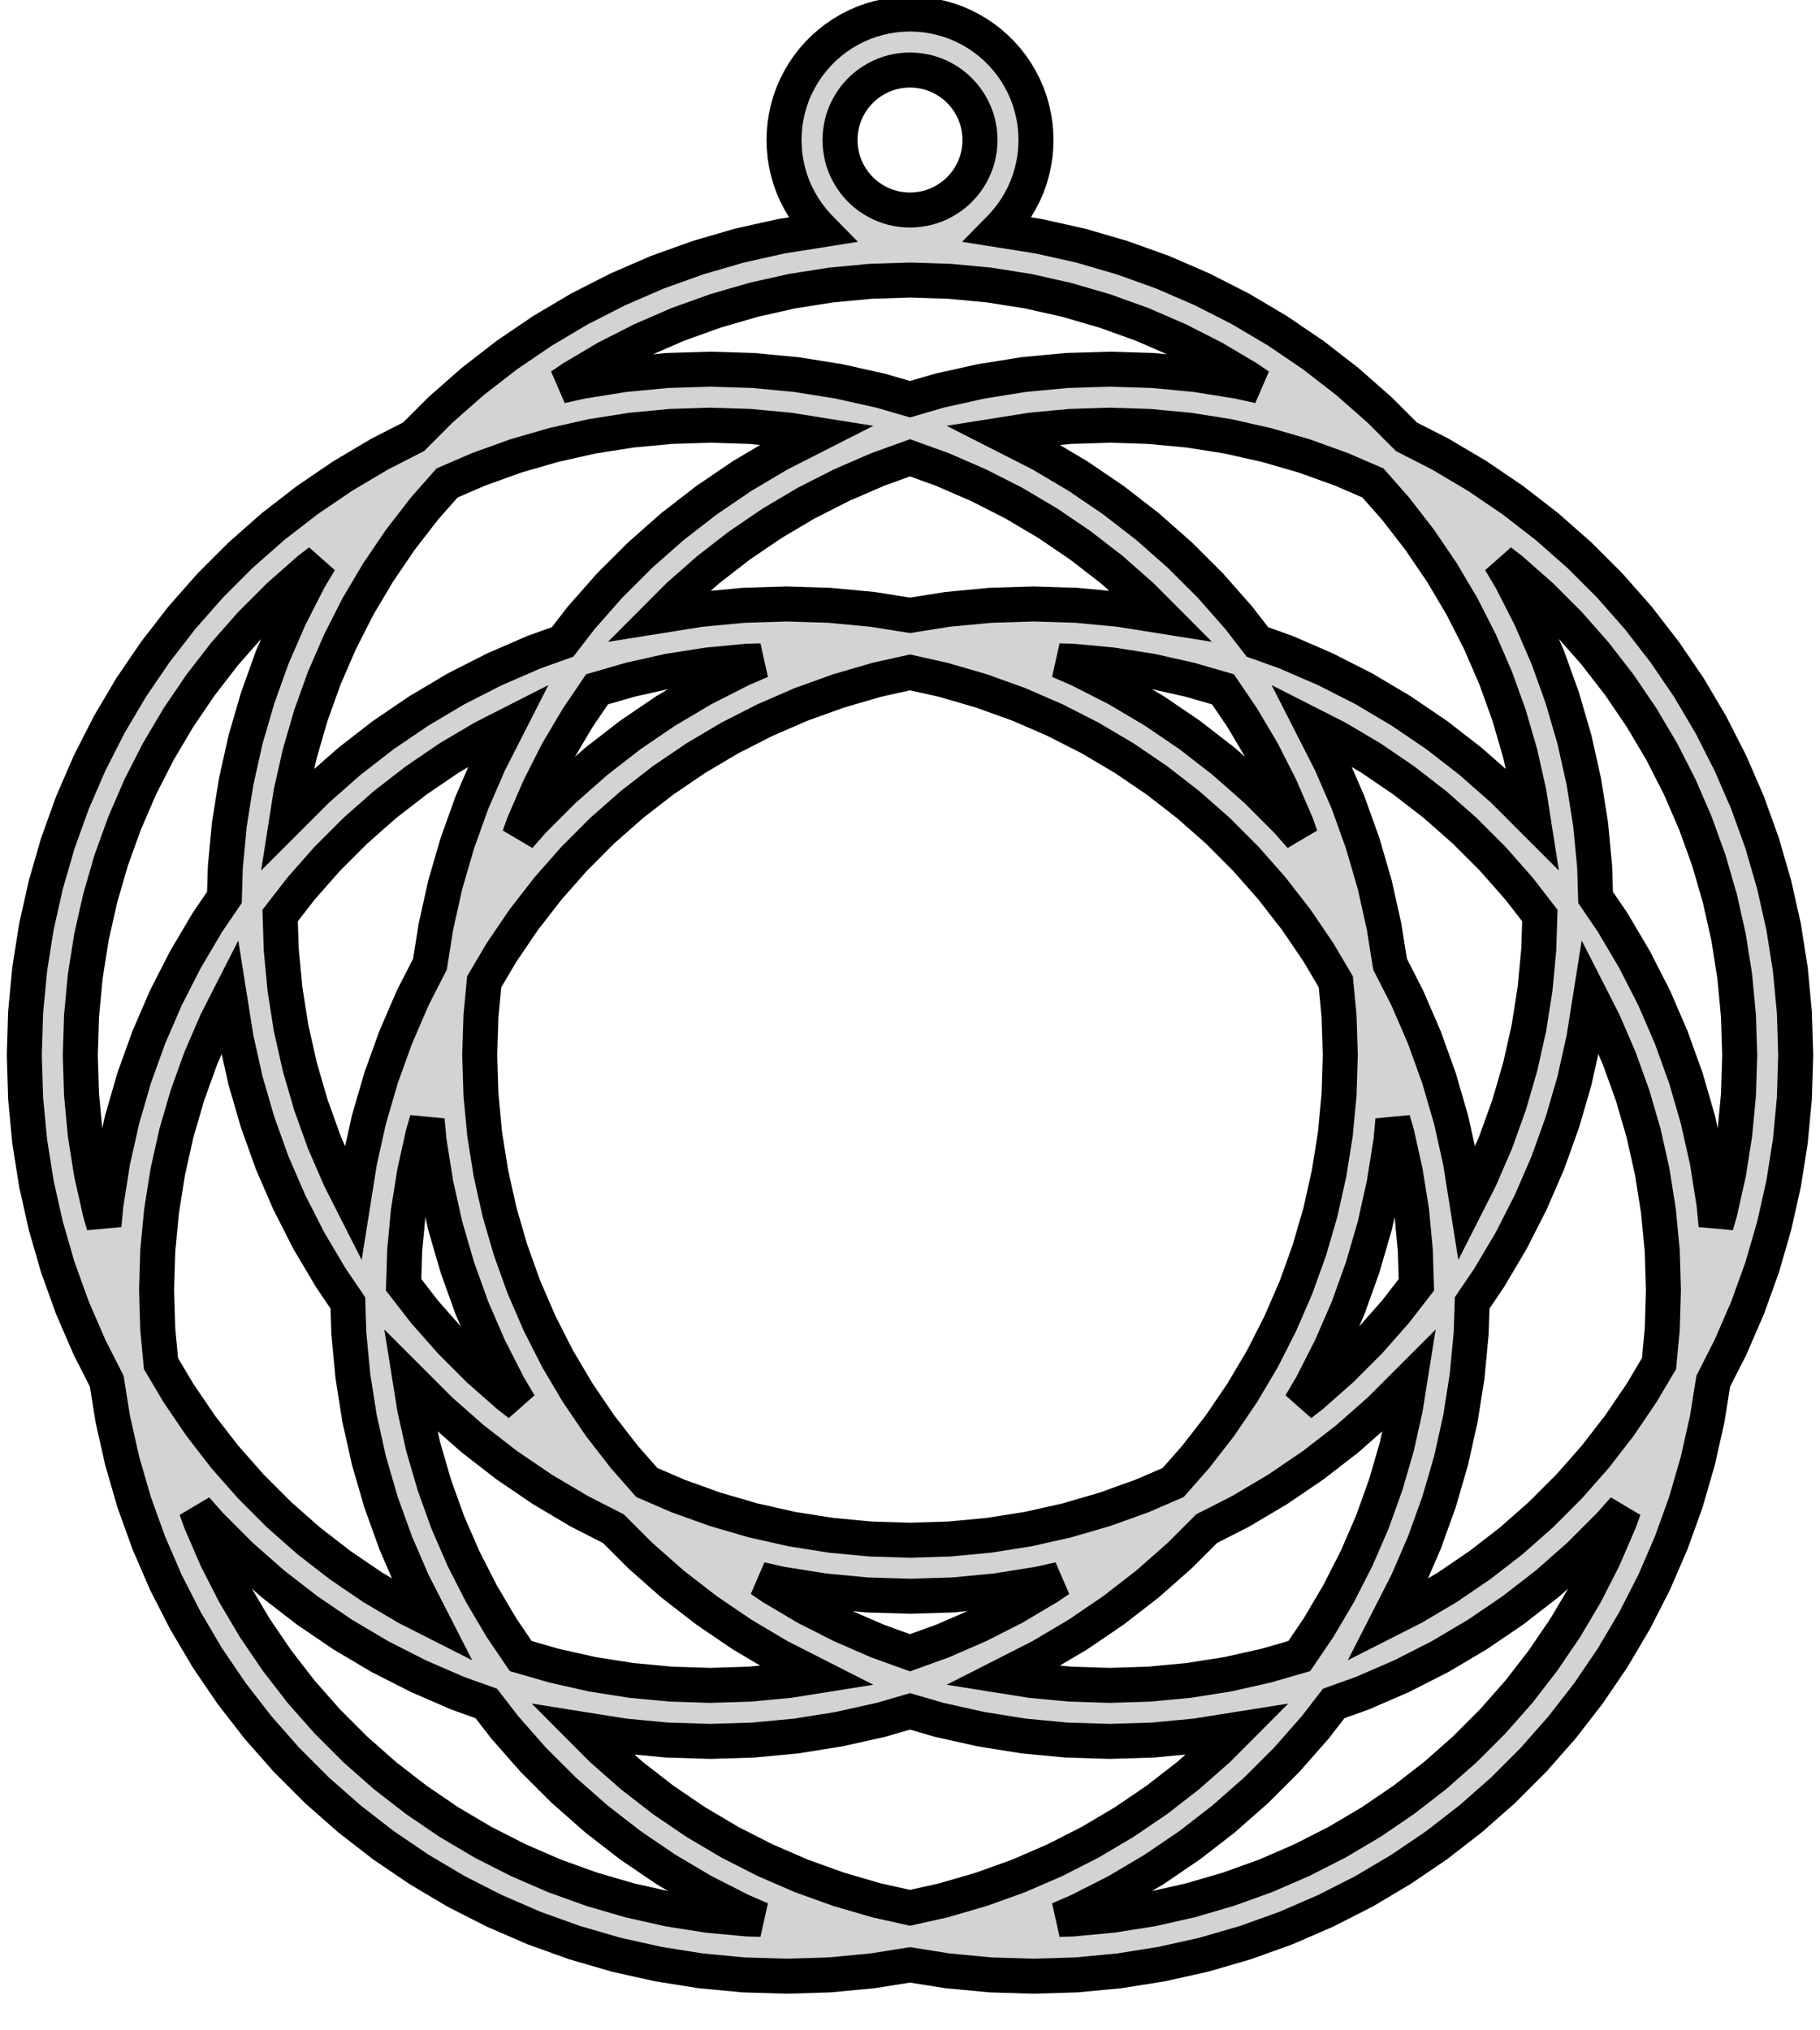 <?xml version="1.0" standalone="no"?>
<!DOCTYPE svg PUBLIC "-//W3C//DTD SVG 1.1//EN" "http://www.w3.org/Graphics/SVG/1.1/DTD/svg11.dtd">
<svg width="26mm" height="29mm" viewBox="-13 -16 26 29" xmlns="http://www.w3.org/2000/svg" version="1.1">
<title>OpenSCAD Model</title>
<path d="
M 12.634,-1.542 L 12.576,-2.155 L 12.48,-2.763 L 12.345,-3.364 L 12.174,-3.955 L 11.965,-4.535
 L 11.72,-5.1 L 11.441,-5.648 L 11.128,-6.178 L 10.781,-6.687 L 10.404,-7.174 L 9.997,-7.636
 L 9.562,-8.071 L 9.1,-8.478 L 8.613,-8.855 L 8.104,-9.201 L 7.574,-9.515 L 7.092,-9.761
 L 6.709,-10.144 L 6.247,-10.551 L 5.76,-10.928 L 5.251,-11.274 L 4.721,-11.588 L 4.173,-11.867
 L 3.608,-12.112 L 3.028,-12.32 L 2.437,-12.492 L 1.836,-12.626 L 1.262,-12.717 L 1.312,-12.768
 L 1.387,-12.853 L 1.456,-12.942 L 1.52,-13.036 L 1.577,-13.133 L 1.629,-13.234 L 1.674,-13.337
 L 1.712,-13.444 L 1.743,-13.552 L 1.768,-13.663 L 1.786,-13.774 L 1.796,-13.887 L 1.8,-14
 L 1.796,-14.113 L 1.786,-14.226 L 1.768,-14.337 L 1.743,-14.448 L 1.712,-14.556 L 1.674,-14.663
 L 1.629,-14.766 L 1.577,-14.867 L 1.52,-14.964 L 1.456,-15.058 L 1.387,-15.147 L 1.312,-15.232
 L 1.232,-15.312 L 1.147,-15.387 L 1.058,-15.456 L 0.964,-15.52 L 0.867,-15.577 L 0.766,-15.629
 L 0.663,-15.674 L 0.556,-15.712 L 0.448,-15.743 L 0.337,-15.768 L 0.226,-15.786 L 0.113,-15.796
 L 0,-15.8 L -0.113,-15.796 L -0.226,-15.786 L -0.337,-15.768 L -0.448,-15.743 L -0.556,-15.712
 L -0.663,-15.674 L -0.766,-15.629 L -0.867,-15.577 L -0.964,-15.52 L -1.058,-15.456 L -1.147,-15.387
 L -1.232,-15.312 L -1.312,-15.232 L -1.387,-15.147 L -1.456,-15.058 L -1.52,-14.964 L -1.577,-14.867
 L -1.629,-14.766 L -1.674,-14.663 L -1.712,-14.556 L -1.743,-14.448 L -1.768,-14.337 L -1.786,-14.226
 L -1.796,-14.113 L -1.8,-14 L -1.796,-13.887 L -1.786,-13.774 L -1.768,-13.663 L -1.743,-13.552
 L -1.712,-13.444 L -1.674,-13.337 L -1.629,-13.234 L -1.577,-13.133 L -1.52,-13.036 L -1.456,-12.942
 L -1.387,-12.853 L -1.312,-12.768 L -1.262,-12.717 L -1.836,-12.626 L -2.437,-12.492 L -3.028,-12.32
 L -3.608,-12.112 L -4.173,-11.867 L -4.721,-11.588 L -5.251,-11.274 L -5.76,-10.928 L -6.247,-10.551
 L -6.709,-10.144 L -7.092,-9.761 L -7.574,-9.515 L -8.104,-9.201 L -8.613,-8.855 L -9.1,-8.478
 L -9.562,-8.071 L -9.997,-7.636 L -10.404,-7.174 L -10.781,-6.687 L -11.128,-6.178 L -11.441,-5.648
 L -11.72,-5.1 L -11.965,-4.535 L -12.174,-3.955 L -12.345,-3.364 L -12.48,-2.763 L -12.576,-2.155
 L -12.634,-1.542 L -12.653,-0.927 L -12.634,-0.312 L -12.576,0.301 L -12.48,0.909 L -12.345,1.51
 L -12.174,2.101 L -11.965,2.681 L -11.72,3.246 L -11.475,3.728 L -11.39,4.263 L -11.255,4.864
 L -11.084,5.455 L -10.875,6.035 L -10.631,6.6 L -10.351,7.148 L -10.038,7.678 L -9.692,8.187
 L -9.314,8.674 L -8.907,9.136 L -8.472,9.571 L -8.01,9.978 L -7.524,10.355 L -7.014,10.701
 L -6.485,11.015 L -5.936,11.294 L -5.371,11.539 L -4.792,11.747 L -4.2,11.919 L -3.6,12.053
 L -2.992,12.15 L -2.379,12.208 L -1.763,12.227 L -1.148,12.208 L -0.535,12.15 L 0,12.065
 L 0.535,12.15 L 1.148,12.208 L 1.763,12.227 L 2.379,12.208 L 2.992,12.15 L 3.6,12.053
 L 4.2,11.919 L 4.792,11.747 L 5.371,11.539 L 5.936,11.294 L 6.485,11.015 L 7.014,10.701
 L 7.524,10.355 L 8.01,9.978 L 8.472,9.571 L 8.907,9.136 L 9.314,8.674 L 9.692,8.187
 L 10.038,7.678 L 10.351,7.148 L 10.631,6.6 L 10.875,6.035 L 11.084,5.455 L 11.255,4.864
 L 11.39,4.263 L 11.475,3.728 L 11.72,3.246 L 11.965,2.681 L 12.174,2.101 L 12.345,1.51
 L 12.48,0.909 L 12.576,0.301 L 12.634,-0.312 L 12.653,-0.927 z
M -8.588,-7.721 L -8.867,-7.173 L -9.112,-6.608 L -9.32,-6.028 L -9.492,-5.437 L -9.626,-4.836
 L -9.723,-4.228 L -9.781,-3.615 L -9.794,-3.182 L -10.038,-2.824 L -10.351,-2.294 L -10.631,-1.746
 L -10.875,-1.181 L -11.084,-0.601 L -11.255,-0.01 L -11.39,0.591 L -11.486,1.199 L -11.515,1.503
 L -11.57,1.311 L -11.694,0.759 L -11.782,0.201 L -11.835,-0.362 L -11.853,-0.927 L -11.835,-1.492
 L -11.782,-2.055 L -11.694,-2.613 L -11.57,-3.165 L -11.413,-3.708 L -11.221,-4.24 L -10.997,-4.759
 L -10.74,-5.263 L -10.452,-5.749 L -10.134,-6.217 L -9.788,-6.664 L -9.414,-7.088 L -9.014,-7.488
 L -8.59,-7.862 L -8.432,-7.984 z
M -7.189,6.96 L -7.676,6.672 L -8.143,6.354 L -8.59,6.008 L -9.014,5.634 L -9.414,5.234
 L -9.788,4.81 L -10.134,4.363 L -10.452,3.895 L -10.7,3.477 L -10.746,2.992 L -10.763,2.427
 L -10.746,1.862 L -10.692,1.299 L -10.604,0.741 L -10.481,0.189 L -10.323,-0.354 L -10.131,-0.886
 L -9.907,-1.405 L -9.722,-1.768 L -9.626,-1.164 L -9.492,-0.563 L -9.32,0.028 L -9.112,0.608
 L -8.867,1.173 L -8.588,1.721 L -8.274,2.251 L -8.031,2.609 L -8.017,3.042 L -7.959,3.655
 L -7.863,4.263 L -7.729,4.864 L -7.557,5.455 L -7.348,6.035 L -7.104,6.6 L -6.826,7.144
 z
M -2.328,11.409 L -2.891,11.356 L -3.45,11.268 L -4.002,11.144 L -4.544,10.986 L -5.076,10.795
 L -5.595,10.57 L -6.099,10.314 L -6.586,10.026 L -7.053,9.708 L -7.5,9.362 L -7.924,8.988
 L -8.324,8.588 L -8.698,8.164 L -9.044,7.717 L -9.362,7.249 L -9.65,6.763 L -9.907,6.259
 L -10.131,5.74 L -10.199,5.553 L -9.997,5.781 L -9.562,6.217 L -9.1,6.624 L -8.613,7.001
 L -8.104,7.347 L -7.574,7.661 L -7.026,7.94 L -6.461,8.185 L -6.053,8.331 L -5.788,8.674
 L -5.381,9.136 L -4.945,9.571 L -4.483,9.978 L -3.997,10.355 L -3.488,10.701 L -2.958,11.015
 L -2.409,11.294 L -2.129,11.415 z
M -6.014,-5.1 L -6.259,-4.535 L -6.467,-3.955 L -6.639,-3.364 L -6.773,-2.763 L -6.858,-2.228
 L -7.104,-1.746 L -7.348,-1.181 L -7.557,-0.601 L -7.729,-0.01 L -7.863,0.591 L -7.959,1.195
 L -8.143,0.832 L -8.368,0.313 L -8.559,-0.219 L -8.717,-0.762 L -8.841,-1.314 L -8.929,-1.872
 L -8.982,-2.435 L -8.998,-2.923 L -8.698,-3.31 L -8.324,-3.734 L -7.924,-4.134 L -7.5,-4.508
 L -7.053,-4.854 L -6.586,-5.172 L -6.099,-5.46 L -5.737,-5.644 z
M -1.868,-9.515 L -2.398,-9.201 L -2.907,-8.855 L -3.394,-8.478 L -3.855,-8.071 L -4.291,-7.636
 L -4.698,-7.174 L -4.963,-6.831 L -5.371,-6.685 L -5.936,-6.44 L -6.485,-6.161 L -7.014,-5.847
 L -7.524,-5.501 L -8.01,-5.124 L -8.472,-4.717 L -8.904,-4.285 L -8.841,-4.686 L -8.717,-5.238
 L -8.559,-5.781 L -8.368,-6.313 L -8.143,-6.832 L -7.887,-7.336 L -7.599,-7.822 L -7.281,-8.29
 L -6.935,-8.737 L -6.613,-9.102 L -6.166,-9.295 L -5.634,-9.487 L -5.091,-9.644 L -4.54,-9.768
 L -3.981,-9.856 L -3.418,-9.909 L -2.853,-9.927 L -2.288,-9.909 L -1.725,-9.856 L -1.323,-9.792
 z
M -5.737,3.935 L -6.161,3.561 L -6.561,3.161 L -6.935,2.737 L -7.234,2.351 L -7.219,1.862
 L -7.166,1.299 L -7.077,0.741 L -6.954,0.189 L -6.898,-0.003 L -6.87,0.301 L -6.773,0.909
 L -6.639,1.51 L -6.467,2.101 L -6.259,2.681 L -6.014,3.246 L -5.735,3.794 L -5.579,4.057
 z
M -1.725,8.002 L -2.288,8.055 L -2.853,8.073 L -3.418,8.055 L -3.981,8.002 L -4.54,7.914
 L -5.091,7.79 L -5.561,7.654 L -5.836,7.249 L -6.123,6.763 L -6.38,6.259 L -6.605,5.74
 L -6.796,5.208 L -6.954,4.665 L -7.077,4.113 L -7.141,3.712 L -6.709,4.144 L -6.247,4.551
 L -5.76,4.928 L -5.251,5.274 L -4.721,5.588 L -4.238,5.834 L -3.855,6.217 L -3.394,6.624
 L -2.907,7.001 L -2.398,7.347 L -1.868,7.661 L -1.323,7.938 z
M 6.129,-0.362 L 6.076,0.201 L 5.987,0.759 L 5.864,1.311 L 5.706,1.854 L 5.515,2.386
 L 5.29,2.905 L 5.034,3.409 L 4.746,3.895 L 4.428,4.363 L 4.081,4.81 L 3.76,5.175
 L 3.313,5.368 L 2.781,5.559 L 2.238,5.717 L 1.686,5.841 L 1.128,5.929 L 0.565,5.982
 L 0,6 L -0.565,5.982 L -1.128,5.929 L -1.686,5.841 L -2.238,5.717 L -2.781,5.559
 L -3.313,5.368 L -3.76,5.175 L -4.081,4.81 L -4.428,4.363 L -4.746,3.895 L -5.034,3.409
 L -5.29,2.905 L -5.515,2.386 L -5.706,1.854 L -5.864,1.311 L -5.987,0.759 L -6.076,0.201
 L -6.129,-0.362 L -6.147,-0.927 L -6.129,-1.492 L -6.083,-1.977 L -5.836,-2.395 L -5.518,-2.863
 L -5.171,-3.31 L -4.797,-3.734 L -4.398,-4.134 L -3.973,-4.508 L -3.527,-4.854 L -3.059,-5.172
 L -2.572,-5.46 L -2.069,-5.716 L -1.55,-5.941 L -1.018,-6.132 L -0.475,-6.29 L 0,-6.396
 L 0.475,-6.29 L 1.018,-6.132 L 1.55,-5.941 L 2.069,-5.716 L 2.572,-5.46 L 3.059,-5.172
 L 3.527,-4.854 L 3.973,-4.508 L 4.398,-4.134 L 4.797,-3.734 L 5.171,-3.31 L 5.518,-2.863
 L 5.836,-2.395 L 6.083,-1.977 L 6.129,-1.492 L 6.147,-0.927 z
M -2.409,-6.44 L -2.958,-6.161 L -3.488,-5.847 L -3.997,-5.501 L -4.483,-5.124 L -4.945,-4.717
 L -5.381,-4.281 L -5.582,-4.053 L -5.515,-4.24 L -5.29,-4.759 L -5.034,-5.263 L -4.746,-5.749
 L -4.471,-6.154 L -4.002,-6.29 L -3.45,-6.414 L -2.891,-6.502 L -2.328,-6.555 L -2.129,-6.561
 z
M 4.689,-10.553 L 4.081,-10.65 L 3.469,-10.708 L 2.853,-10.727 L 2.238,-10.708 L 1.625,-10.65
 L 1.017,-10.553 L 0.416,-10.419 L 0,-10.298 L -0.416,-10.419 L -1.017,-10.553 L -1.625,-10.65
 L -2.238,-10.708 L -2.853,-10.727 L -3.469,-10.708 L -4.081,-10.65 L -4.689,-10.553 L -4.987,-10.487
 L -4.822,-10.599 L -4.336,-10.887 L -3.832,-11.143 L -3.313,-11.368 L -2.781,-11.559 L -2.238,-11.717
 L -1.686,-11.841 L -1.128,-11.929 L -0.565,-11.982 L 0,-12 L 0.565,-11.982 L 1.128,-11.929
 L 1.686,-11.841 L 2.238,-11.717 L 2.781,-11.559 L 3.313,-11.368 L 3.832,-11.143 L 4.336,-10.887
 L 4.822,-10.599 L 4.987,-10.487 z
M 4.398,8.988 L 3.973,9.362 L 3.527,9.708 L 3.059,10.026 L 2.572,10.314 L 2.069,10.57
 L 1.55,10.795 L 1.018,10.986 L 0.475,11.144 L 0,11.25 L -0.475,11.144 L -1.018,10.986
 L -1.55,10.795 L -2.069,10.57 L -2.572,10.314 L -3.059,10.026 L -3.527,9.708 L -3.973,9.362
 L -4.398,8.988 L -4.685,8.7 L -4.081,8.796 L -3.469,8.854 L -2.853,8.873 L -2.238,8.854
 L -1.625,8.796 L -1.017,8.699 L -0.416,8.565 L 0,8.444 L 0.416,8.565 L 1.017,8.699
 L 1.625,8.796 L 2.238,8.854 L 2.853,8.873 L 3.469,8.854 L 4.081,8.796 L 4.685,8.7
 z
M 2.992,-7.296 L 2.379,-7.354 L 1.763,-7.373 L 1.148,-7.354 L 0.535,-7.296 L 0,-7.211
 L -0.535,-7.296 L -1.148,-7.354 L -1.763,-7.373 L -2.379,-7.354 L -2.992,-7.296 L -3.595,-7.2
 L -3.308,-7.488 L -2.884,-7.862 L -2.437,-8.208 L -1.969,-8.526 L -1.483,-8.814 L -0.979,-9.07
 L -0.46,-9.295 L 0,-9.461 L 0.46,-9.295 L 0.979,-9.07 L 1.483,-8.814 L 1.969,-8.526
 L 2.437,-8.208 L 2.884,-7.862 L 3.308,-7.488 L 3.595,-7.2 z
M 1.969,6.672 L 1.483,6.96 L 0.979,7.216 L 0.46,7.441 L 0,7.607 L -0.46,7.441
 L -0.979,7.216 L -1.483,6.96 L -1.969,6.672 L -2.134,6.56 L -1.836,6.626 L -1.228,6.723
 L -0.615,6.781 L 0,6.8 L 0.615,6.781 L 1.228,6.723 L 1.836,6.626 L 2.134,6.56
 z
M 0.998,-13.937 L 0.992,-13.875 L 0.982,-13.813 L 0.969,-13.751 L 0.951,-13.691 L 0.93,-13.632
 L 0.905,-13.574 L 0.876,-13.518 L 0.844,-13.464 L 0.809,-13.412 L 0.771,-13.363 L 0.729,-13.316
 L 0.685,-13.271 L 0.637,-13.229 L 0.588,-13.191 L 0.536,-13.156 L 0.482,-13.124 L 0.426,-13.095
 L 0.368,-13.07 L 0.309,-13.049 L 0.249,-13.031 L 0.187,-13.018 L 0.125,-13.008 L 0.063,-13.002
 L 0,-13 L -0.063,-13.002 L -0.125,-13.008 L -0.187,-13.018 L -0.249,-13.031 L -0.309,-13.049
 L -0.368,-13.07 L -0.426,-13.095 L -0.482,-13.124 L -0.536,-13.156 L -0.588,-13.191 L -0.637,-13.229
 L -0.685,-13.271 L -0.729,-13.316 L -0.771,-13.363 L -0.809,-13.412 L -0.844,-13.464 L -0.876,-13.518
 L -0.905,-13.574 L -0.93,-13.632 L -0.951,-13.691 L -0.969,-13.751 L -0.982,-13.813 L -0.992,-13.875
 L -0.998,-13.937 L -1,-14 L -0.998,-14.063 L -0.992,-14.125 L -0.982,-14.187 L -0.969,-14.249
 L -0.951,-14.309 L -0.93,-14.368 L -0.905,-14.426 L -0.876,-14.482 L -0.844,-14.536 L -0.809,-14.588
 L -0.771,-14.637 L -0.729,-14.684 L -0.685,-14.729 L -0.637,-14.771 L -0.588,-14.809 L -0.536,-14.844
 L -0.482,-14.876 L -0.426,-14.905 L -0.368,-14.93 L -0.309,-14.951 L -0.249,-14.969 L -0.187,-14.982
 L -0.125,-14.992 L -0.063,-14.998 L 0,-15 L 0.063,-14.998 L 0.125,-14.992 L 0.187,-14.982
 L 0.249,-14.969 L 0.309,-14.951 L 0.368,-14.93 L 0.426,-14.905 L 0.482,-14.876 L 0.536,-14.844
 L 0.588,-14.809 L 0.637,-14.771 L 0.685,-14.729 L 0.729,-14.684 L 0.771,-14.637 L 0.809,-14.588
 L 0.844,-14.536 L 0.876,-14.482 L 0.905,-14.426 L 0.93,-14.368 L 0.951,-14.309 L 0.969,-14.249
 L 0.982,-14.187 L 0.992,-14.125 L 0.998,-14.063 L 1,-14 z
M 8.472,-4.717 L 8.01,-5.124 L 7.524,-5.501 L 7.014,-5.847 L 6.485,-6.161 L 5.936,-6.44
 L 5.371,-6.685 L 4.963,-6.831 L 4.698,-7.174 L 4.291,-7.636 L 3.855,-8.071 L 3.394,-8.478
 L 2.907,-8.855 L 2.398,-9.201 L 1.868,-9.515 L 1.323,-9.792 L 1.725,-9.856 L 2.288,-9.909
 L 2.853,-9.927 L 3.418,-9.909 L 3.981,-9.856 L 4.54,-9.768 L 5.091,-9.644 L 5.634,-9.487
 L 6.166,-9.295 L 6.613,-9.102 L 6.935,-8.737 L 7.281,-8.29 L 7.599,-7.822 L 7.887,-7.336
 L 8.143,-6.832 L 8.368,-6.313 L 8.559,-5.781 L 8.717,-5.238 L 8.841,-4.686 L 8.904,-4.285
 z
M 7.077,4.113 L 6.954,4.665 L 6.796,5.208 L 6.605,5.74 L 6.38,6.259 L 6.123,6.763
 L 5.836,7.249 L 5.561,7.654 L 5.091,7.79 L 4.54,7.914 L 3.981,8.002 L 3.418,8.055
 L 2.853,8.073 L 2.288,8.055 L 1.725,8.002 L 1.323,7.938 L 1.868,7.661 L 2.398,7.347
 L 2.907,7.001 L 3.394,6.624 L 3.855,6.217 L 4.238,5.834 L 4.721,5.588 L 5.251,5.274
 L 5.76,4.928 L 6.247,4.551 L 6.709,4.144 L 7.141,3.712 z
M 10.131,5.74 L 9.907,6.259 L 9.65,6.763 L 9.362,7.249 L 9.044,7.717 L 8.698,8.164
 L 8.324,8.588 L 7.924,8.988 L 7.5,9.362 L 7.053,9.708 L 6.586,10.026 L 6.099,10.314
 L 5.595,10.57 L 5.076,10.795 L 4.544,10.986 L 4.002,11.144 L 3.45,11.268 L 2.891,11.356
 L 2.328,11.409 L 2.129,11.415 L 2.409,11.294 L 2.958,11.015 L 3.488,10.701 L 3.997,10.355
 L 4.483,9.978 L 4.945,9.571 L 5.381,9.136 L 5.788,8.674 L 6.053,8.331 L 6.461,8.185
 L 7.026,7.94 L 7.574,7.661 L 8.104,7.347 L 8.613,7.001 L 9.1,6.624 L 9.562,6.217
 L 9.997,5.781 L 10.199,5.553 z
M 5.381,-4.281 L 4.945,-4.717 L 4.483,-5.124 L 3.997,-5.501 L 3.488,-5.847 L 2.958,-6.161
 L 2.409,-6.44 L 2.129,-6.561 L 2.328,-6.555 L 2.891,-6.502 L 3.45,-6.414 L 4.002,-6.29
 L 4.471,-6.154 L 4.746,-5.749 L 5.034,-5.263 L 5.29,-4.759 L 5.515,-4.24 L 5.582,-4.053
 z
M 6.935,2.737 L 6.561,3.161 L 6.161,3.561 L 5.737,3.935 L 5.579,4.057 L 5.735,3.794
 L 6.014,3.246 L 6.259,2.681 L 6.467,2.101 L 6.639,1.51 L 6.773,0.909 L 6.87,0.301
 L 6.898,-0.003 L 6.954,0.189 L 7.077,0.741 L 7.166,1.299 L 7.219,1.862 L 7.234,2.351
 z
M 8.982,-2.435 L 8.929,-1.872 L 8.841,-1.314 L 8.717,-0.762 L 8.559,-0.219 L 8.368,0.313
 L 8.143,0.832 L 7.959,1.195 L 7.863,0.591 L 7.729,-0.01 L 7.557,-0.601 L 7.348,-1.181
 L 7.104,-1.746 L 6.858,-2.228 L 6.773,-2.763 L 6.639,-3.364 L 6.467,-3.955 L 6.259,-4.535
 L 6.014,-5.1 L 5.737,-5.644 L 6.099,-5.46 L 6.586,-5.172 L 7.053,-4.854 L 7.5,-4.508
 L 7.924,-4.134 L 8.324,-3.734 L 8.698,-3.31 L 8.998,-2.923 z
M 10.746,2.992 L 10.7,3.477 L 10.452,3.895 L 10.134,4.363 L 9.788,4.81 L 9.414,5.234
 L 9.014,5.634 L 8.59,6.008 L 8.143,6.354 L 7.676,6.672 L 7.189,6.96 L 6.826,7.144
 L 7.104,6.6 L 7.348,6.035 L 7.557,5.455 L 7.729,4.864 L 7.863,4.263 L 7.959,3.655
 L 8.017,3.042 L 8.031,2.609 L 8.274,2.251 L 8.588,1.721 L 8.867,1.173 L 9.112,0.608
 L 9.32,0.028 L 9.492,-0.563 L 9.626,-1.164 L 9.722,-1.768 L 9.907,-1.405 L 10.131,-0.886
 L 10.323,-0.354 L 10.481,0.189 L 10.604,0.741 L 10.692,1.299 L 10.746,1.862 L 10.763,2.427
 z
M 11.835,-0.362 L 11.782,0.201 L 11.694,0.759 L 11.57,1.311 L 11.515,1.503 L 11.486,1.199
 L 11.39,0.591 L 11.255,-0.01 L 11.084,-0.601 L 10.875,-1.181 L 10.631,-1.746 L 10.351,-2.294
 L 10.038,-2.824 L 9.794,-3.182 L 9.781,-3.615 L 9.723,-4.228 L 9.626,-4.836 L 9.492,-5.437
 L 9.32,-6.028 L 9.112,-6.608 L 8.867,-7.173 L 8.588,-7.721 L 8.432,-7.984 L 8.59,-7.862
 L 9.014,-7.488 L 9.414,-7.088 L 9.788,-6.664 L 10.134,-6.217 L 10.452,-5.749 L 10.74,-5.263
 L 10.997,-4.759 L 11.221,-4.24 L 11.413,-3.708 L 11.57,-3.165 L 11.694,-2.613 L 11.782,-2.055
 L 11.835,-1.492 L 11.853,-0.927 z
" stroke="black" fill="lightgray" stroke-width="0.5"/>
</svg>
